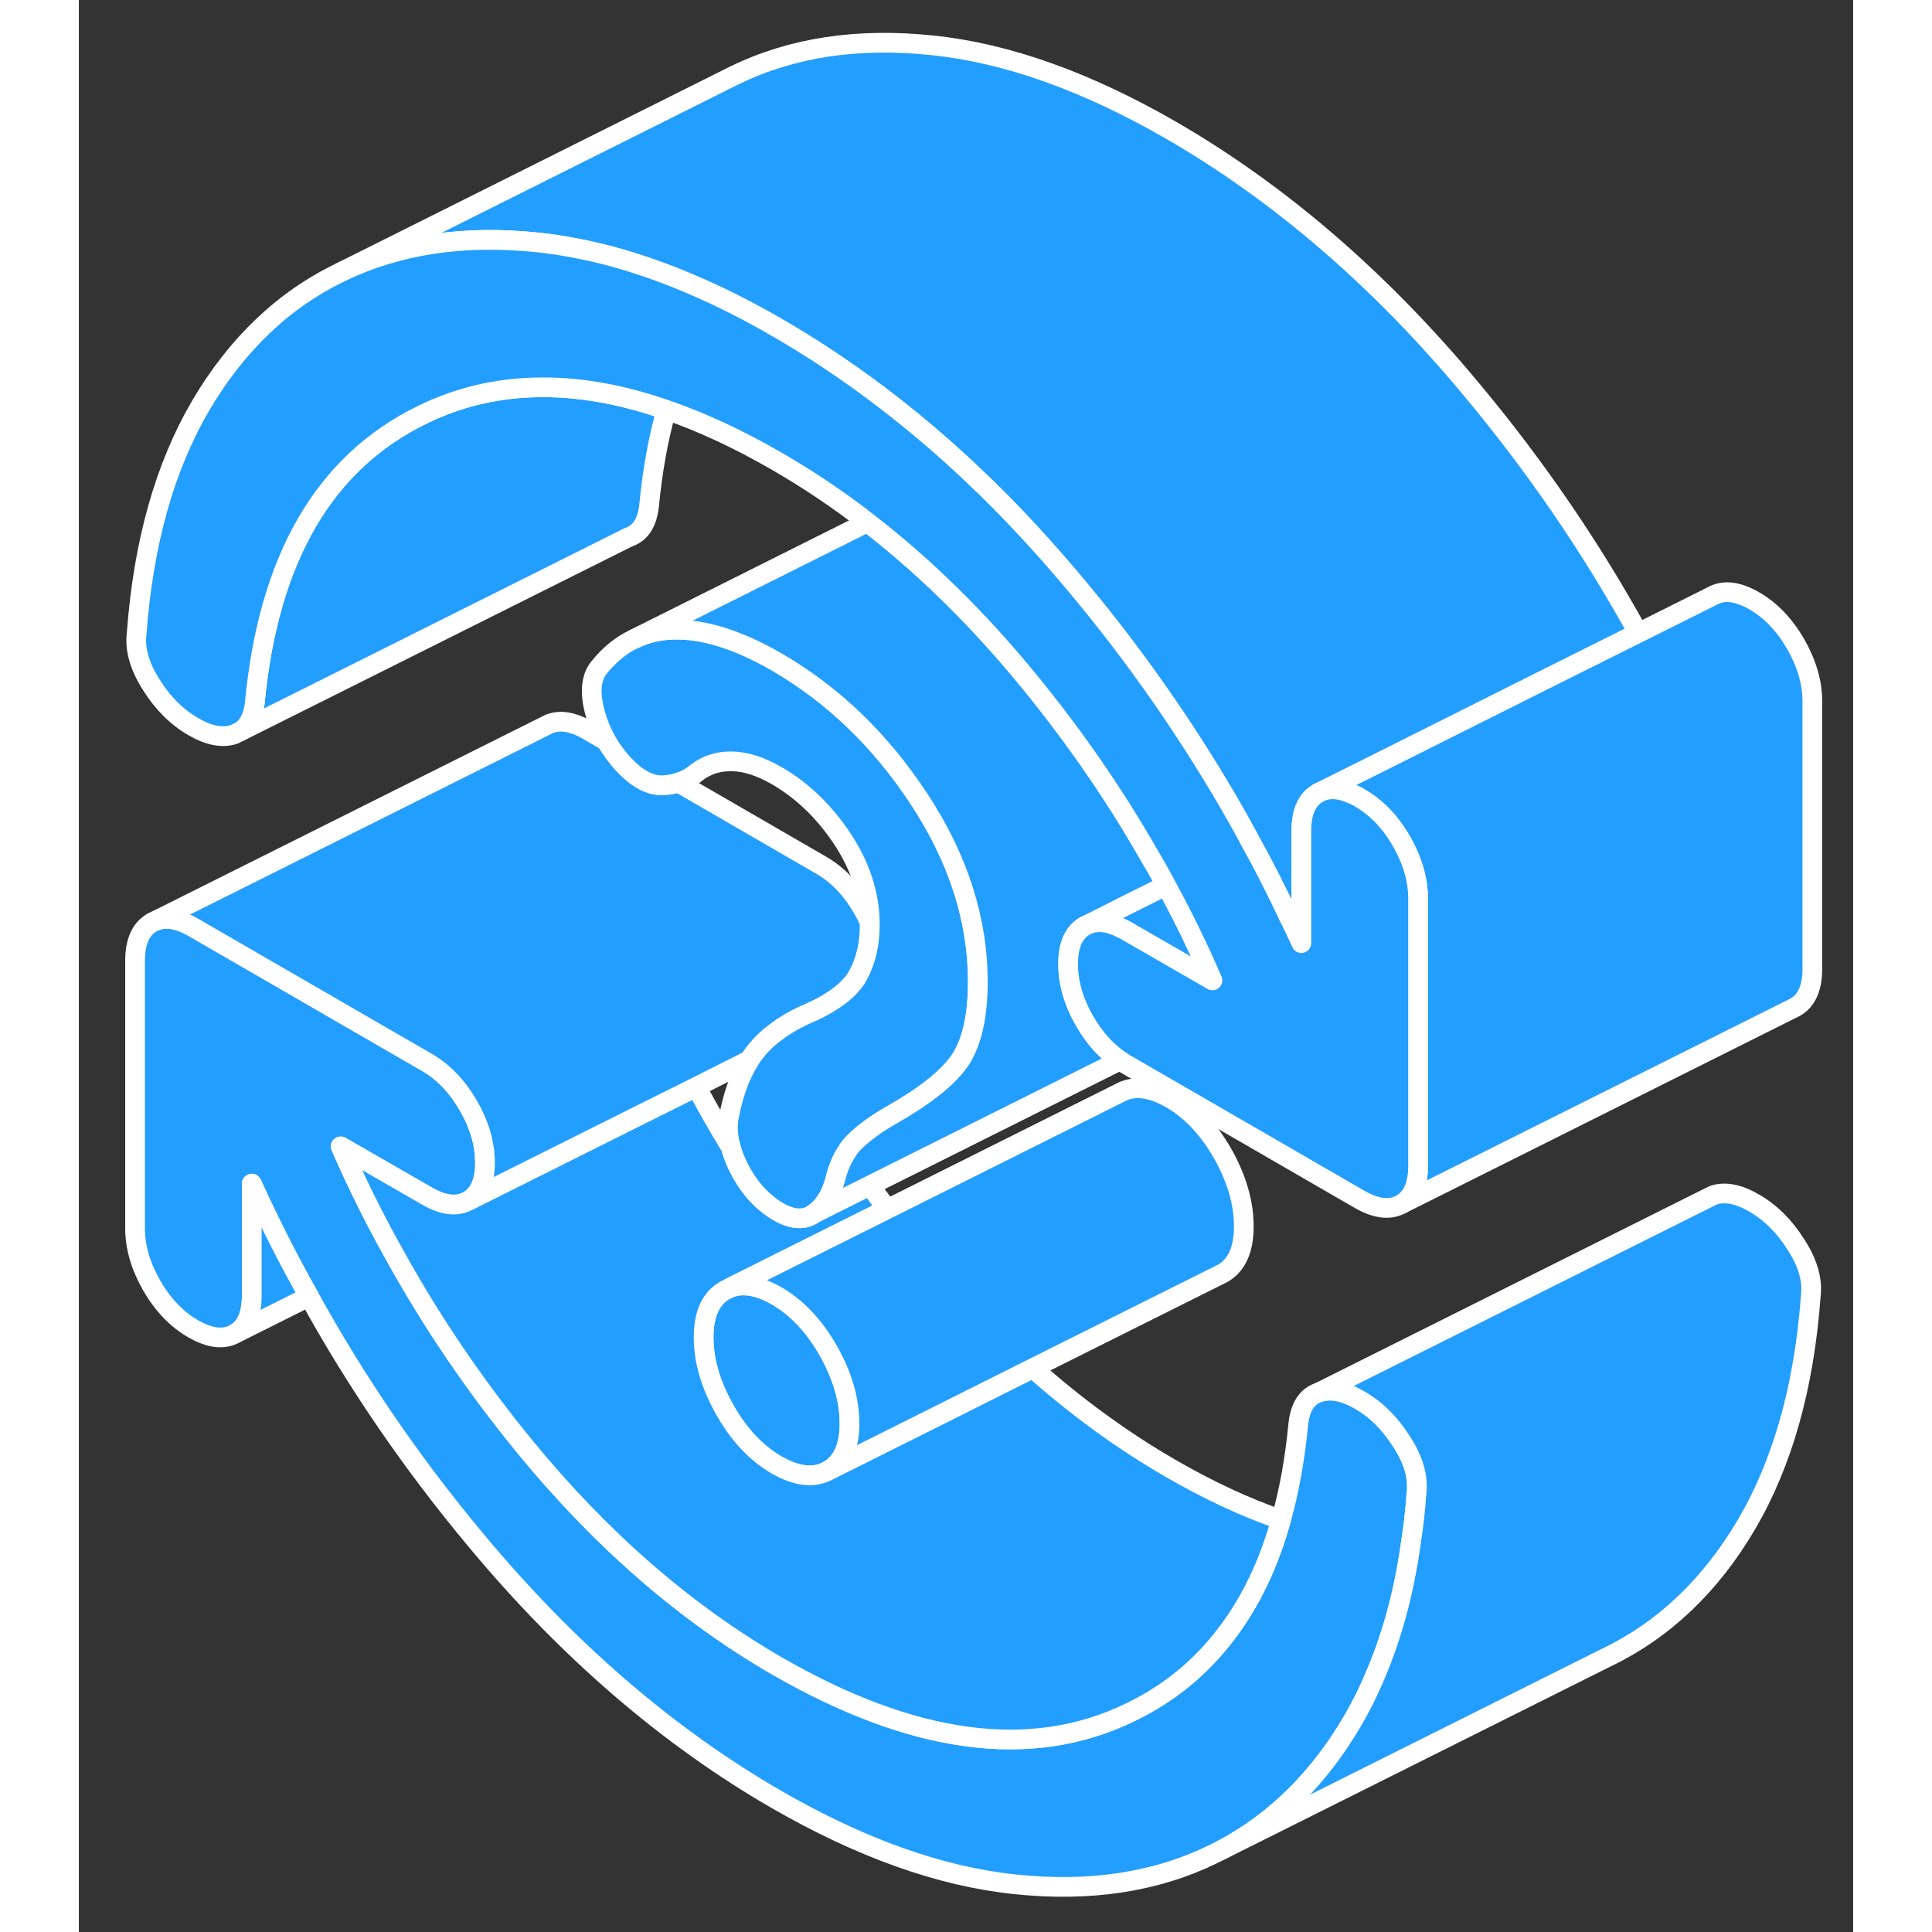 <svg width="48" height="48" viewBox="0 0 90 98" fill="#229EFF" xmlns="http://www.w3.org/2000/svg" stroke-width="1px" stroke-linecap="round" stroke-linejoin="round"><rect x="0" y="0" width="90" height="98" fill="#333333" stroke="none"/><path d="M67.851 75.74C67.791 76.6 67.701 77.43 67.571 78.23C67.211 80.87 66.551 83.219 65.621 85.299C65.321 85.999 64.971 86.669 64.601 87.309C62.891 90.219 60.7 92.379 58.041 93.799L57.501 94.069C54.591 95.479 51.251 95.98 47.481 95.579C43.711 95.189 39.681 93.749 35.391 91.279C29.871 88.089 24.791 83.709 20.161 78.149C16.911 74.259 14.081 70.129 11.681 65.769C10.621 63.899 9.661 61.989 8.771 60.039V65.719C8.771 66.689 8.491 67.329 7.921 67.649C7.351 67.969 6.651 67.889 5.811 67.409C4.971 66.929 4.271 66.2 3.701 65.219C3.141 64.24 2.851 63.269 2.851 62.309V48.73C2.851 47.77 3.141 47.129 3.701 46.799C4.271 46.479 4.971 46.559 5.811 47.039L17.641 53.879C18.481 54.359 19.181 55.089 19.751 56.069C20.321 57.049 20.601 58.02 20.601 58.98C20.601 59.94 20.321 60.579 19.751 60.909C19.181 61.229 18.481 61.149 17.641 60.659L13.28 58.149C14.091 60.009 14.991 61.83 15.991 63.609C17.871 67.019 20.091 70.289 22.631 73.389C26.501 78.109 30.761 81.809 35.391 84.49C42.341 88.499 48.321 89.29 53.321 86.859C55.321 85.9 56.961 84.539 58.261 82.799C59.451 81.219 60.361 79.32 60.981 77.09C61.401 75.6 61.691 73.969 61.861 72.189C61.961 71.349 62.311 70.819 62.901 70.629C63.491 70.429 64.181 70.559 64.971 71.019C65.811 71.499 66.521 72.209 67.111 73.149C67.711 74.079 67.951 74.95 67.851 75.74Z" stroke="white" stroke-linejoin="round"/><path d="M39.09 72.199C39.09 73.389 38.73 74.179 38.02 74.589C37.3 74.999 36.43 74.899 35.39 74.309C34.36 73.709 33.48 72.779 32.77 71.519C32.05 70.259 31.69 69.029 31.69 67.839C31.69 66.649 32.05 65.859 32.77 65.449L32.99 65.339C33.66 65.069 34.46 65.199 35.39 65.729C36.43 66.329 37.3 67.259 38.02 68.519C38.73 69.779 39.09 71.009 39.09 72.199Z" stroke="white" stroke-linejoin="round"/><path d="M60.981 77.09C60.361 79.32 59.452 81.22 58.261 82.8C56.962 84.54 55.321 85.9 53.321 86.86C48.321 89.29 42.341 88.5 35.391 84.49C30.761 81.81 26.501 78.11 22.631 73.39C20.091 70.29 17.872 67.02 15.992 63.61C14.992 61.83 14.091 60.01 13.281 58.15L17.641 60.66C18.481 61.15 19.181 61.23 19.752 60.91L26.291 57.64L28.711 56.43L31.321 55.13C31.871 56.16 32.451 57.18 33.071 58.19C33.171 58.57 33.331 58.96 33.541 59.36C33.911 60.05 34.351 60.61 34.871 61.03C35.061 61.19 35.251 61.33 35.461 61.45C36.201 61.88 36.821 61.91 37.311 61.54L40.131 60.13C40.411 60.54 40.712 60.94 41.011 61.33L36.591 63.54L32.992 65.34L32.771 65.45C32.051 65.86 31.691 66.66 31.691 67.84C31.691 69.02 32.051 70.26 32.771 71.52C33.481 72.78 34.361 73.71 35.391 74.31C36.431 74.9 37.301 75 38.021 74.59L43.481 71.86L48.391 69.4C50.611 71.38 52.951 73.08 55.391 74.49C57.331 75.61 59.201 76.48 60.981 77.09Z" stroke="white" stroke-linejoin="round"/><path d="M40.121 46.79V46.91C40.121 47.88 39.931 48.72 39.531 49.46C39.261 49.97 38.761 50.44 38.051 50.87C37.751 51.06 37.401 51.23 37.021 51.4C36.371 51.68 35.801 52.01 35.321 52.38C34.891 52.7 34.531 53.06 34.241 53.45C34.161 53.55 34.091 53.66 34.021 53.77L31.321 55.13L28.711 56.43L26.291 57.64L19.751 60.91C20.321 60.58 20.601 59.94 20.601 58.98C20.601 58.02 20.321 57.05 19.751 56.07C19.181 55.09 18.481 54.36 17.641 53.88L5.811 47.04C4.971 46.56 4.271 46.48 3.701 46.8L23.701 36.8C24.271 36.48 24.971 36.56 25.811 37.04L26.771 37.6C27.011 38.02 27.301 38.41 27.631 38.77C28.321 39.5 28.981 39.86 29.621 39.83C29.891 39.82 30.151 39.78 30.401 39.69L37.641 43.88C38.481 44.36 39.181 45.09 39.751 46.07C39.891 46.31 40.011 46.55 40.121 46.79Z" stroke="white" stroke-linejoin="round"/><path d="M45.601 49.82C45.601 51.52 45.311 52.81 44.751 53.7C44.181 54.59 43.031 55.52 41.31 56.51C40.471 56.98 39.821 57.46 39.351 57.92C39.201 58.07 39.061 58.24 38.951 58.43C38.681 58.83 38.491 59.31 38.351 59.89C38.151 60.63 37.81 61.18 37.31 61.54C36.821 61.91 36.201 61.88 35.461 61.45C35.251 61.33 35.061 61.19 34.871 61.03C34.351 60.61 33.91 60.05 33.541 59.36C33.331 58.96 33.17 58.57 33.071 58.19C32.931 57.69 32.891 57.22 32.951 56.77C33.171 55.57 33.52 54.57 34.02 53.78C34.09 53.66 34.161 53.55 34.241 53.45C34.531 53.06 34.891 52.7 35.321 52.38C35.8 52.01 36.37 51.68 37.02 51.4C37.401 51.23 37.751 51.06 38.05 50.87C38.761 50.44 39.261 49.97 39.531 49.46C39.931 48.72 40.121 47.88 40.121 46.91V46.8C40.101 45.36 39.651 43.97 38.761 42.6C37.841 41.2 36.721 40.11 35.391 39.34C34.551 38.86 33.791 38.62 33.101 38.62C32.411 38.61 31.82 38.81 31.32 39.2C31.041 39.43 30.731 39.6 30.401 39.69C30.151 39.78 29.891 39.82 29.621 39.83C28.981 39.86 28.321 39.5 27.631 38.77C27.301 38.41 27.011 38.02 26.77 37.6C26.52 37.15 26.321 36.67 26.181 36.15C25.911 35.15 25.971 34.39 26.371 33.88C26.831 33.3 27.351 32.85 27.931 32.53L28.191 32.4C28.781 32.12 29.431 31.96 30.141 31.94C31.671 31.89 33.421 32.44 35.391 33.57C38.251 35.23 40.671 37.55 42.641 40.56C44.611 43.56 45.601 46.65 45.601 49.82Z" stroke="white" stroke-linejoin="round"/><path d="M59.091 62.2C59.091 63.39 58.731 64.18 58.021 64.59L57.801 64.7L48.391 69.4L43.481 71.86L38.021 74.59C38.731 74.18 39.091 73.39 39.091 72.2C39.091 71.01 38.731 69.78 38.021 68.52C37.301 67.26 36.431 66.33 35.391 65.73C34.461 65.2 33.661 65.07 32.991 65.34L36.591 63.54L41.011 61.33L52.771 55.45C53.481 55.04 54.361 55.14 55.391 55.73C56.431 56.33 57.301 57.26 58.021 58.52C58.731 59.78 59.091 61.01 59.091 62.2Z" stroke="white" stroke-linejoin="round"/><path d="M57.501 49.73L53.141 47.22C53.071 47.18 53.001 47.14 52.931 47.11C52.261 46.76 51.691 46.69 51.201 46.89L53.141 45.92L55.151 44.91C56.011 46.48 56.791 48.09 57.501 49.73Z" stroke="white" stroke-linejoin="round"/><path d="M29.801 20.79C29.381 22.28 29.091 23.91 28.921 25.69C28.821 26.53 28.471 27.06 27.881 27.25L8.201 37.09C8.601 36.84 8.841 36.36 8.921 35.69C9.611 28.33 12.451 23.44 17.461 21.02C19.251 20.15 21.161 19.69 23.211 19.65C25.281 19.6 27.471 19.98 29.801 20.79Z" stroke="white" stroke-linejoin="round"/><path d="M79.1 32.11L74.79 34.26L65.57 38.88L62.86 40.23C62.45 40.46 62.18 40.87 62.07 41.45C62.03 41.66 62.011 41.9 62.011 42.16V47.84C61.8 47.38 61.59 46.93 61.36 46.48C60.77 45.22 60.14 43.97 59.46 42.75C59.1 42.06 58.71 41.38 58.32 40.7C56.08 36.86 53.52 33.2 50.62 29.73C50.6 29.7 50.58 29.68 50.55 29.65C49.09 27.9 47.58 26.26 46.03 24.74C45.74 24.47 45.45 24.19 45.16 23.91C42.08 21.02 38.82 18.58 35.39 16.6C34.42 16.04 33.46 15.53 32.52 15.08C29.96 13.86 27.51 13.02 25.16 12.58C24.53 12.46 23.91 12.36 23.3 12.3C19.53 11.9 16.19 12.4 13.28 13.81L32.74 4.08L33.28 3.81C36.19 2.4 39.53 1.9 43.3 2.3C47.07 2.69 51.1 4.13 55.39 6.6C60.91 9.79 65.99 14.17 70.62 19.73C73.87 23.62 76.7 27.75 79.1 32.11Z" stroke="white" stroke-linejoin="round"/><path d="M11.681 65.769L7.921 67.65C8.491 67.329 8.771 66.69 8.771 65.72V60.04C9.661 61.99 10.621 63.9 11.681 65.769Z" stroke="white" stroke-linejoin="round"/><path d="M87.851 65.74C87.511 70.35 86.421 74.2 84.601 77.309C82.781 80.409 80.411 82.669 77.501 84.07L58.041 93.799C60.701 92.379 62.891 90.219 64.601 87.309C64.971 86.669 65.321 85.999 65.621 85.299C66.551 83.219 67.211 80.87 67.571 78.23C67.701 77.43 67.791 76.6 67.851 75.74C67.951 74.95 67.711 74.079 67.111 73.15C66.521 72.21 65.811 71.499 64.971 71.019C64.181 70.559 63.491 70.43 62.901 70.629L82.581 60.789L82.901 60.63C83.491 60.429 84.181 60.559 84.971 61.02C85.811 61.499 86.521 62.209 87.111 63.15C87.711 64.079 87.951 64.95 87.851 65.74Z" stroke="white" stroke-linejoin="round"/><path d="M87.93 35.57V49.15C87.93 50.109 87.64 50.75 87.08 51.08L67.08 61.08C67.64 60.75 67.93 60.109 67.93 59.15V45.57C67.93 44.61 67.64 43.639 67.08 42.66C66.65 41.919 66.15 41.32 65.56 40.87C65.37 40.72 65.18 40.59 64.971 40.47C64.811 40.37 64.65 40.3 64.49 40.24C63.861 39.97 63.32 39.97 62.86 40.23L65.57 38.88L74.79 34.26L79.1 32.11L82.86 30.23C83.43 29.91 84.13 29.99 84.971 30.47C85.811 30.95 86.51 31.68 87.08 32.66C87.64 33.639 87.93 34.61 87.93 35.57Z" stroke="white" stroke-linejoin="round"/><path d="M55.15 44.91L53.14 45.91L51.2 46.89L51.03 46.97C50.46 47.3 50.18 47.94 50.18 48.9C50.18 49.86 50.46 50.83 51.03 51.81C51.52 52.66 52.12 53.32 52.81 53.79L40.13 60.13L37.31 61.54C37.81 61.18 38.15 60.63 38.35 59.89C38.49 59.31 38.68 58.83 38.95 58.43C39.06 58.24 39.2 58.07 39.35 57.92C39.82 57.46 40.47 56.98 41.31 56.51C43.03 55.52 44.181 54.59 44.751 53.7C45.31 52.81 45.6 51.52 45.6 49.82C45.6 46.65 44.61 43.56 42.64 40.56C40.67 37.55 38.25 35.23 35.39 33.57C33.42 32.44 31.67 31.89 30.14 31.94C29.43 31.96 28.78 32.12 28.19 32.4L40.001 26.49C42.88 28.71 45.6 31.38 48.15 34.49C50.47 37.32 52.52 40.28 54.29 43.38C54.59 43.88 54.88 44.39 55.15 44.91Z" stroke="white" stroke-linejoin="round"/><path d="M67.931 45.57V59.15C67.931 60.11 67.641 60.75 67.081 61.08C66.51 61.4 65.811 61.32 64.971 60.84L53.141 54C53.031 53.94 52.92 53.87 52.81 53.79C52.12 53.32 51.52 52.66 51.031 51.81C50.461 50.83 50.181 49.86 50.181 48.9C50.181 47.94 50.461 47.3 51.031 46.97L51.201 46.89C51.691 46.69 52.261 46.76 52.931 47.11C53.001 47.14 53.071 47.18 53.141 47.22L57.501 49.73C56.791 48.09 56.011 46.48 55.151 44.91C54.881 44.39 54.59 43.88 54.291 43.38C52.52 40.28 50.471 37.32 48.151 34.49C45.601 31.38 42.881 28.71 40.001 26.49C38.511 25.33 36.971 24.3 35.391 23.39C33.451 22.27 31.581 21.4 29.8 20.79C27.471 19.98 25.281 19.6 23.211 19.65C21.161 19.69 19.251 20.15 17.461 21.02C12.451 23.44 9.611 28.33 8.921 35.69C8.841 36.36 8.601 36.84 8.201 37.09L7.881 37.25C7.291 37.45 6.601 37.32 5.811 36.86C4.971 36.38 4.261 35.67 3.671 34.73C3.081 33.8 2.831 32.93 2.931 32.14C3.271 27.53 4.361 23.68 6.181 20.57C8.011 17.47 10.37 15.21 13.28 13.81C16.191 12.4 19.53 11.9 23.3 12.3C23.91 12.36 24.531 12.46 25.161 12.58C27.511 13.02 29.96 13.86 32.52 15.08C33.461 15.53 34.421 16.04 35.391 16.6C38.821 18.58 42.081 21.02 45.161 23.91C45.451 24.19 45.74 24.47 46.031 24.74C47.581 26.26 49.09 27.9 50.55 29.65C50.581 29.68 50.601 29.7 50.621 29.73C53.521 33.2 56.081 36.86 58.321 40.7C58.711 41.38 59.101 42.06 59.461 42.75C60.141 43.97 60.771 45.22 61.361 46.48C61.591 46.93 61.801 47.38 62.011 47.84V42.16C62.011 41.9 62.031 41.66 62.071 41.45C62.181 40.87 62.451 40.46 62.861 40.23C63.321 39.97 63.861 39.97 64.491 40.24C64.651 40.3 64.811 40.37 64.971 40.47C65.181 40.59 65.371 40.72 65.561 40.87C66.15 41.32 66.65 41.92 67.081 42.66C67.641 43.64 67.931 44.61 67.931 45.57Z" stroke="white" stroke-linejoin="round"/></svg>